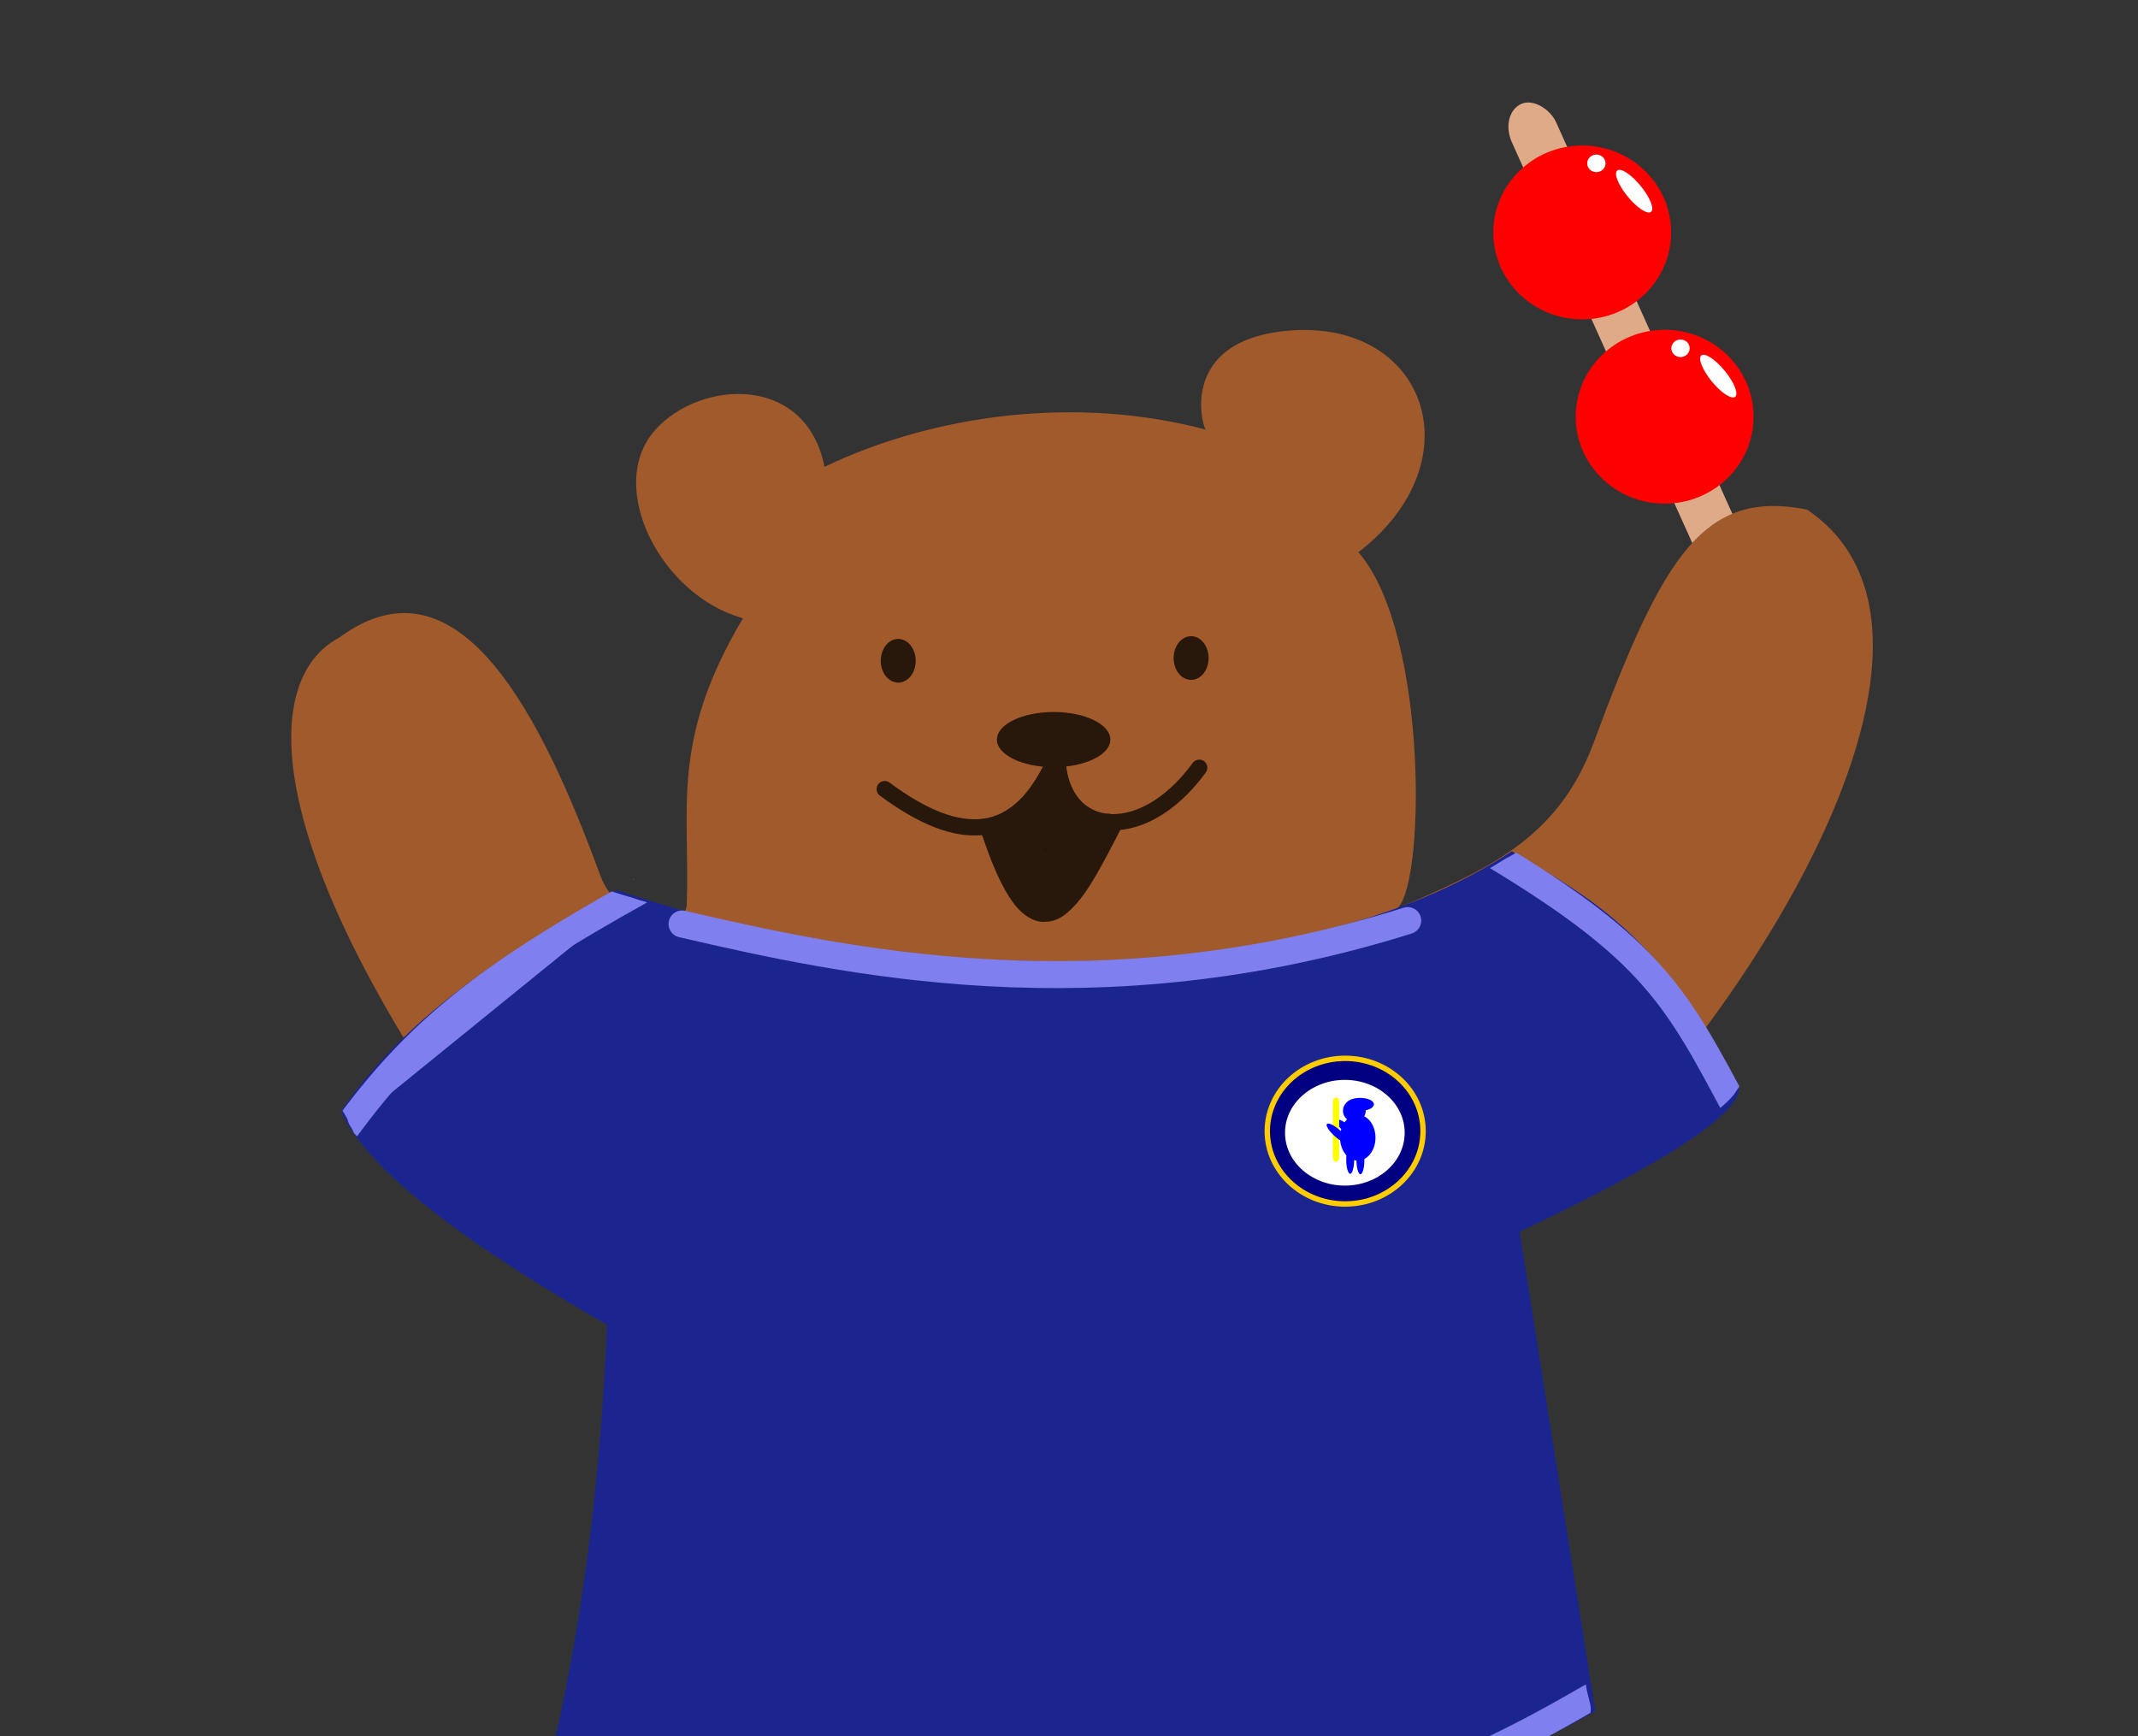 <?xml version="1.0" encoding="UTF-8" standalone="no"?>
<!-- Created with Inkscape (http://www.inkscape.org/) -->

<svg
   version="1.1"
   id="svg1"
   width="3959.036"
   height="3214.783"
   viewBox="0 0 3959.036 3214.783"
   sodipodi:docname="new.svg"
   inkscape:version="1.4 (86a8ad7, 2024-10-11)"
   xml:space="preserve"
   inkscape:export-filename="..\Documents\Documents\Documents\Documents\Documents\Documents\Documents\Documents\Documents\Documents\Documents\Documents\Documents\Documents\Documents\New Folder\activities.svg"
   inkscape:export-xdpi="96"
   inkscape:export-ydpi="96"
   xmlns:inkscape="http://www.inkscape.org/namespaces/inkscape"
   xmlns:sodipodi="http://sodipodi.sourceforge.net/DTD/sodipodi-0.dtd"
   xmlns:xlink="http://www.w3.org/1999/xlink"
   xmlns="http://www.w3.org/2000/svg"
   xmlns:svg="http://www.w3.org/2000/svg"><rect x="0" y="0" width="3959.036" height="3214.783" fill="#333333" stroke="none"/><defs
     id="defs1"><linearGradient
       id="swatch63"
       inkscape:swatch="solid"><stop
         style="stop-color:#000000;stop-opacity:1;"
         offset="0"
         id="stop63" /></linearGradient><linearGradient
       id="linearGradient31"
       inkscape:collect="always"><stop
         style="stop-color:#2626dd;stop-opacity:1;"
         offset="0"
         id="stop31" /><stop
         style="stop-color:#000080;stop-opacity:1;"
         offset="1"
         id="stop32" /></linearGradient><clipPath
       clipPathUnits="userSpaceOnUse"
       id="clipPath290-1"><path
         id="path291-1"
         style="fill:#ff0000;fill-opacity:1;fill-rule:nonzero;stroke:none"
         d="m 724.842,5756.291 v 388.109 h 2055.644 v -320.041 c -0.285,-0.362 -0.261,-0.337 -0.892,-1.141 -3.146,-3.994 -6.27,-8.007 -9.354,-12.051 0.384,0.914 0.794,1.817 1.17,2.734 0.768,1.872 1.413,3.789 2.041,5.711 3.107,9.511 -4.803,13.498 -9.305,7.281 -0.251,5.254 -3.95,7.625 -7.283,5.82 0.929,2.175 1.953,4.308 2.861,6.492 4.44,10.681 -6.351,15.166 -10.789,4.484 -2.107,-5.071 -4.395,-10.062 -6.641,-15.072 -0.739,2.144 -2.572,3.372 -4.709,3.256 0.01,0.066 0.025,0.13 0.033,0.195 0.025,0.233 0.051,0.467 0.076,0.699 0.767,7.041 -3.297,10.234 -6.848,9.018 0.012,0.137 0.024,0.273 0.035,0.41 0.086,0.97 0.218,1.933 0.363,2.897 0.075,0.178 0.15,0.355 0.225,0.533 2.573,6.1 0.031,9.78 -3.357,10.166 -2.252,0.944 -5.051,-0.015 -6.785,-3.131 -1.692,-0.451 -3.322,-1.808 -4.545,-4.273 0.731,2.985 0.45,5.368 -0.406,7.041 0.189,0.404 0.357,0.817 0.547,1.221 4.924,10.466 -5.652,15.441 -10.572,4.973 -1.162,-2.472 -2.311,-4.951 -3.434,-7.441 -0.863,0.271 -1.8,0.349 -2.754,0.07 0.117,0.648 0.226,1.298 0.346,1.945 0.382,2.174 0.933,4.306 1.637,6.396 1.504,4.467 0.475,7.578 -1.44,9.131 0.064,0.392 0.132,0.782 0.195,1.174 0.095,0.507 0.19,1.014 0.285,1.522 2.128,11.369 -9.379,13.512 -11.486,2.139 l -0.33,-1.785 c -0.176,-1.08 -0.361,-2.159 -0.539,-3.238 -1.124,-0.699 -2.236,-1.646 -3.228,-3.193 -1.322,7.115 -9.743,7.214 -11.492,-2.41 -0.052,-0.288 -0.091,-0.579 -0.142,-0.867 -0.228,0.227 -0.546,0.25 -0.803,0.422 0.765,5.194 -1.635,7.795 -4.481,7.992 -0.08,0.989 -0.156,1.978 -0.229,2.969 -0.842,11.536 -12.498,10.686 -11.654,-0.85 0.059,-0.812 0.124,-1.624 0.188,-2.436 -0.307,-1.052 -0.102,-2.193 0.305,-3.535 0.02,-0.206 0.035,-0.413 0.055,-0.619 0.043,-0.458 0.193,-1.97 0.223,-2.525 0.073,-1.331 0.041,-2.666 0.041,-3.998 -0.065,-1.631 -0.151,-3.266 -0.422,-4.879 -0.392,-2.178 -1.024,-4.293 -1.514,-6.449 -0.598,-2.658 -1.282,-5.295 -1.926,-7.941 -0.835,-3.342 -1.698,-6.679 -2.494,-10.031 -0.782,-3.376 -1.569,-6.757 -2.062,-10.19 -0.072,-0.56 -0.134,-1.121 -0.189,-1.682 -0.166,-0.774 -0.298,-1.556 -0.514,-2.318 -0.247,-0.924 -0.583,-1.818 -0.836,-2.74 -0.43,-1.569 -0.582,-2.98 -0.516,-4.215 -0.094,-0.461 -0.296,-0.895 -0.361,-1.363 -0.798,-5.728 0.3,-8.354 2.498,-8.416 1.012,-0.029 2.263,0.511 3.662,1.516 0.971,-0.882 2.05,-1.466 3.166,-1.492 -2.018,-5.296 0.337,-8.768 3.914,-8.584 0.029,0 0.059,0.01 0.088,0.012 -0.568,-2.634 -1,-5.292 -1.057,-7.998 -0.122,-5.781 2.676,-8.669 5.566,-8.67 2.303,0 4.598,1.919 5.586,5.588 0.487,-0.233 1.029,-0.305 1.582,-0.309 0.631,-2.218 2.148,-3.564 3.998,-3.639 0.788,-0.032 1.66,0.425 2.522,0.881 -1.494,-7.866 0.321,1.278 -0.834,-5.162 -0.216,-1.207 -0.385,-1.796 -0.674,-2.928 -0.09,-0.288 -0.17,-0.58 -0.272,-0.863 -0.325,-0.905 -0.858,-1.716 -1.281,-2.576 -1.643,-3.338 -1.674,-6.091 -0.824,-8 -0.324,-1.371 -0.441,-2.622 -0.389,-3.742 z m 1960.602,0 c 0.048,0.149 0.106,0.279 0.15,0.434 0.938,3.251 2.01,6.462 3.082,9.672 0.671,-2.362 2.351,-3.755 4.344,-3.812 2.614,-0.075 5.649,2.029 7.231,6.836 0.13,0.395 0.248,0.795 0.377,1.191 -0.485,-4.184 -0.943,-8.373 -1.024,-12.586 -0.012,-0.609 0.015,-1.182 0.062,-1.734 z m 37.266,0 c 2.553,2.257 5.484,4.353 6.957,1.027 0.125,-0.357 0.258,-0.701 0.399,-1.027 z m 34.678,0 c 0.421,0.614 0.846,1.226 1.274,1.836 0.142,0.142 0.268,0.261 0.414,0.408 1.249,1.261 2.451,2.568 3.676,3.852 4.214,4.31 8.389,8.668 11.988,13.516 2.147,2.892 2.358,3.365 4.231,6.367 0.524,0.876 1.03,1.763 1.518,2.658 v -28.637 z" /></clipPath><clipPath
       clipPathUnits="userSpaceOnUse"
       id="clipPath348-5"><path
         id="path349-2"
         style="fill:#ff0000;fill-opacity:1;fill-rule:nonzero;stroke:none"
         d="m 2453.441,4272.98 v 23.174 c 2.714,-1.924 5.421,-3.856 8.098,-5.832 1.586,-1.104 2.222,-1.58 3.869,-2.59 1.507,-0.924 3.106,-1.687 4.691,-2.473 -0.642,-1.52 -2.135,-2.861 -4.971,-3.805 -0.015,-0.01 -0.058,-0.01 -0.045,-0.016 0.69,-0.491 1.439,-0.893 2.154,-1.346 0.857,-0.542 2.749,-1.76 3.562,-2.348 0.481,-0.348 0.933,-0.733 1.4,-1.1 1.368,-1.135 2.643,-2.37 3.855,-3.666 z m 43.461,0 c -1.34,2.202 -2.86,4.288 -4.479,6.299 -0.346,0.428 -0.697,0.852 -1.049,1.275 0.777,0.386 1.789,0.635 3.002,0.76 1.048,-0.795 2.099,-1.586 3.141,-2.389 0.82,-0.669 0.918,-0.81 0.639,-0.232 0.01,-0.01 0.013,-0.017 0.02,-0.025 0.1,-0.207 0.301,-0.632 0.314,-0.619 0,0 10e-4,0.023 -0.02,0.068 -0.034,0.091 -0.052,0.164 -0.084,0.252 1.831,-2.361 4.042,-3.535 6.168,-3.564 3.006,-0.041 5.76,2.088 6.875,5.783 1.669,-0.37 2.753,-0.173 2.978,0.893 1.647,-1.093 3.141,-1.895 4.172,-1.824 1.238,0.085 1.82,1.411 1.234,4.941 -0.446,2.689 -1.955,5.042 -3.832,6.971 -0.486,0.499 -1.009,0.962 -1.514,1.443 -3.753,3.14 -8.069,5.485 -12.379,7.756 -3.972,1.978 -7.795,4.222 -11.594,6.51 -7.702,4.807 -15.409,9.601 -23.23,14.211 -2.825,1.647 -3.415,1.98 -4.105,2.379 -0.661,0.445 -1.325,0.884 -1.99,1.322 -1.72,1.133 -3.328,1.797 -4.865,2.258 -0.998,0.355 -1.958,0.604 -2.863,0.738 v 456.211 h 419.492 c 0.612,-2.556 2.418,-5.358 5.795,-7.949 1.117,-0.857 2.227,-1.724 3.346,-2.58 2.953,-2.213 5.891,-4.448 8.811,-6.705 3.937,-3.119 7.728,-6.419 11.383,-9.865 4.513,-4.276 8.982,-8.613 12.934,-13.426 0.531,-0.672 1.078,-1.329 1.592,-2.014 2.498,-3.329 4.593,-6.944 7.016,-10.326 0.643,-0.953 1.317,-1.885 1.93,-2.857 0.613,-0.974 1.096,-2.025 1.668,-3.023 3.049,-5.323 6.907,-7.679 10.156,-7.769 3.773,-0.105 6.717,2.849 6.633,7.748 0.239,-0.158 0.473,-0.322 0.713,-0.478 v -452.17 z m 448.006,478.486 c -0.044,0.056 -0.09,0.108 -0.135,0.164 0.044,0.01 0.09,0.01 0.135,0.01 z m 0,17.393 c -3.434,4.041 -6.982,7.984 -10.535,11.92 l -1.443,1.611 c -0.678,0.756 -1.362,1.423 -2.045,2.006 h 14.023 z m -27.25,6.805 c -0.761,0.304 -1.525,0.614 -2.238,0.771 -0.242,0.368 -0.457,0.748 -0.736,1.102 -0.984,1.246 -2.004,2.067 -3.174,3.106 -1.463,1.183 -2.888,2.411 -4.338,3.609 -0.063,0.052 -0.125,0.094 -0.188,0.144 h 10.326 c -1.242,-2.192 -1.343,-5.291 0.348,-8.732 z" /></clipPath><clipPath
       clipPathUnits="userSpaceOnUse"
       id="clipPath407-7"><path
         id="path408-6"
         style="fill:#ff0000;fill-opacity:1;fill-rule:nonzero;stroke:none"
         d="m 333.396,4338.879 v 411.494 c 1.114,0.736 2.236,1.716 3.355,2.705 1.238,-2.404 2.51,-4.036 3.893,-4.184 1.715,-0.183 3.598,1.915 5.793,7.643 0.254,0.662 0.535,1.315 0.762,1.986 0.143,0.423 0.903,3.051 1.156,3.846 0.582,1.823 1.231,3.627 1.832,5.443 0.294,1.107 0.662,2.187 1.057,3.256 0.44,0.599 0.878,1.199 1.318,1.797 -0.229,-1.3 -0.667,-2.841 -1.359,-4.67 -0.096,-0.254 -0.454,-0.888 -0.387,-0.904 0.01,0 0.028,0.01 0.057,0.033 0.293,0.263 0.364,0.7 0.535,1.055 0.282,0.585 0.56,1.173 0.826,1.766 0.748,1.666 1.38,3.377 2.129,5.043 0.067,0.134 0.132,0.269 0.199,0.402 0.043,0.059 0.086,0.117 0.129,0.176 3.345,4.639 5.22,9.027 6.008,13.004 0.163,0.417 0.289,0.849 0.447,1.268 0.021,0.035 0.04,0.071 0.06,0.105 1.571,2.944 3.301,5.796 4.957,8.691 0.817,1.698 1.883,3.257 2.695,4.957 1.152,2.628 0.684,1.653 1.324,2.961 0.839,1.197 1.174,2.781 2.139,3.898 0.085,0.099 -0.102,-0.239 -0.152,-0.359 2.027,2.356 4.333,4.457 6.607,6.572 0.88,0.704 1.817,1.337 2.676,2.066 0.374,0.333 0.737,0.678 1.107,1.016 h 531.225 v -438.133 c -1.844,-0.458 -3.684,-0.933 -5.518,-1.434 -5.034,-1.427 -10.082,-2.837 -15.008,-4.611 -4.734,-1.734 -9.601,-3.047 -14.443,-4.445 -5.407,-1.6 -10.801,-3.253 -16.166,-4.986 -3.305,-1.125 -6.674,-2.048 -9.963,-3.223 -3.643,-1.121 -7.301,-2.19 -10.979,-3.189 -15.01,-4.08 -20.725,-13.35 -19.213,-21.045 z m 552.299,0 c 0.827,0.248 1.652,0.504 2.48,0.748 5.515,1.556 11.019,3.134 16.406,5.092 3.028,1.077 6.112,1.981 9.203,2.863 v -8.703 z" /></clipPath><mask
       maskUnits="userSpaceOnUse"
       id="mask16-1"><path
         style="fill:url(#radialGradient16-2);stroke:#000000;stroke-width:15;stroke-linecap:round;stroke-linejoin:round;stroke-dasharray:none;stroke-opacity:1"
         d="m 852.055,4357.345 c -183.636,104.436 -382.899,221.382 -510.514,409.849 41.716,92.46 182.8,216.859 492.538,395.469 -14.249,337.011 -56.488,618.043 -118.641,859.245 1070.755,249.421 1484.184,109.305 1948.582,-143.807 l -140.212,-888.007 c 265.492,-126.023 399.613,-213.121 406.254,-262.447 -146.698,-296.588 -283.193,-358.503 -420.635,-442.206 -399.276,264.055 -1126.527,253.555 -1657.373,71.903 z"
         id="path16-4"
         sodipodi:nodetypes="ccccccccc"
         mask="none" /></mask><radialGradient
       inkscape:collect="always"
       xlink:href="#linearGradient31"
       id="radialGradient16-2"
       gradientUnits="userSpaceOnUse"
       gradientTransform="matrix(1,0,0,0.723,0,1446.104)"
       cx="1635.802"
       cy="5219.005"
       fx="1635.802"
       fy="5219.005"
       r="1301.761" /></defs><sodipodi:namedview
     id="namedview1"
     pagecolor="#ffffff"
     bordercolor="#000000"
     borderopacity="0.25"
     inkscape:showpageshadow="2"
     inkscape:pageopacity="0.0"
     inkscape:pagecheckerboard="0"
     inkscape:deskcolor="#d1d1d1"
     showgrid="false"
     inkscape:zoom="0.1390755"
     inkscape:cx="1261.9045"
     inkscape:cy="2042.0563"
     inkscape:window-width="1352"
     inkscape:window-height="985"
     inkscape:window-x="436"
     inkscape:window-y="43"
     inkscape:window-maximized="0"
     inkscape:current-layer="g10"
     inkscape:export-bgcolor="#ffffff00"
     inkscape:lockguides="false"><inkscape:page
       x="0"
       y="0"
       width="3959.036"
       height="3214.783"
       id="page2"
       margin="0"
       bleed="0" /></sodipodi:namedview><g
     inkscape:groupmode="layer"
     inkscape:label="Image"
     id="g1"
     transform="translate(-167.863,-3488.907)"><g
       id="g37"
       style="display:inline"
       transform="translate(101.687,-162.699)"
       inkscape:export-filename="g37.svg"
       inkscape:export-xdpi="96"
       inkscape:export-ydpi="96"><g
         id="g10"
         inkscape:export-filename="Downloads\g10.png"
         inkscape:export-xdpi="96"
         inkscape:export-ydpi="96"
         transform="translate(375.845,942.176)"><g
           id="g2"
           transform="translate(175.41,-986.361)"
           style="display:none"><ellipse
             style="display:inline;fill:#000000;fill-opacity:1;stroke:#1a1a1a;stroke-width:10;stroke-dasharray:none"
             id="path3-1"
             cx="1401.71"
             cy="3997.952"
             rx="32.378"
             ry="40.468" /><ellipse
             style="display:inline;fill:#000000;fill-opacity:1;stroke:#1a1a1a;stroke-width:10;stroke-dasharray:none"
             id="path3-4-8"
             cx="1944.071"
             cy="3992.897"
             rx="32.378"
             ry="40.468" /></g><g
           id="g37-2"
           style="display:inline"
           transform="translate(-486.318,-923.871)"
           inkscape:export-filename="g37.svg"
           inkscape:export-xdpi="96"
           inkscape:export-ydpi="96"><g
             id="g10-6"
             inkscape:export-filename="Downloads\g10.png"
             inkscape:export-xdpi="96"
             inkscape:export-ydpi="96"
             transform="translate(466.739,924.142)"><rect
               style="fill:#deaa87;fill-opacity:1;stroke:none;stroke-width:15;stroke-linecap:round;stroke-linejoin:round;stroke-dasharray:none;stroke-opacity:1"
               id="rect16"
               width="89.923"
               height="1180.782"
               x="1068.062"
               y="3683.119"
               ry="57.454"
               transform="rotate(-24.236)" /><path
               style="fill:#a05a2c;fill-opacity:1;stroke:none;stroke-width:15;stroke-linecap:round;stroke-linejoin:round;stroke-dasharray:none;stroke-opacity:1"
               d="m 1236.738,3573.598 c -34.701,-173.659 -231.885,-160.442 -313.783,-68.013 -92.903,104.849 11.163,306.912 162.785,348.437 -136.679,229.637 -97.057,354.239 -104.26,532.085 -3.326,45.651 -126.469,35.535 -159.722,-55.076 -107.709,-293.49 -261.615,-605.551 -483.813,-441.058 -164.949,86.416 -153.236,478.435 503.324,1269.095 -71.008,2105.774 289.233,2025.103 391.873,2020.485 151.255,-6.804 340.175,-116.613 226.496,-711.844 142.363,22.333 286.736,28.59 438.611,-25.166 -21.229,695.83 141.023,759.247 215.71,754.986 619.418,-35.343 323.983,-1755.315 381.088,-2193.053 364.992,-272.551 934.263,-1099.714 560.846,-1351.784 -189.826,-37.13 -265.103,81.098 -394.983,431.844 -67.227,181.55 -201.07,235.997 -367.193,308.761 55.473,-25.216 63.549,-509.492 -68.308,-661.511 221.965,-171.254 122.772,-439.37 -140.086,-409.279 -208.587,23.878 -140.86,204.696 -140.337,182.783 -240.659,-64.689 -505.658,-28.795 -708.248,68.308 z"
               id="path10"
               sodipodi:nodetypes="csccsccsccsccsccscc" /><path
               style="fill:none;stroke:#28170b;stroke-width:30;stroke-linecap:round;stroke-linejoin:round;stroke-dasharray:none;stroke-opacity:1"
               d="m 1348.188,4170.396 c 137.121,101.952 249.923,105.239 319.97,-64.713 -1.174,149.675 152.495,175.863 262.447,25.166"
               id="path11"
               sodipodi:nodetypes="ccc" /><path
               style="fill:#28170b;stroke:#000000;stroke-width:15;stroke-linecap:butt;stroke-linejoin:miter;stroke-dasharray:none;stroke-opacity:1"
               d="m 1542.328,4231.514 c 87.48,278.236 148.532,152.351 227.394,-1.798"
               id="path12"
               sodipodi:nodetypes="cc" /><path
               style="fill:#28170b;fill-opacity:1;stroke:#000000;stroke-width:19.066;stroke-linecap:round;stroke-linejoin:round;stroke-dasharray:none"
               d="m 1645.419,4380.157 c 0,-0.699 -2.54,-1.271 -5.645,-1.271 -3.105,0 -5.998,-0.572 -6.43,-1.271 -0.432,-0.699 -2.112,-1.271 -3.733,-1.271 -1.621,0 -3.581,-0.764 -4.356,-1.698 -0.775,-0.934 -3.991,-3.026 -7.147,-4.649 -3.156,-1.623 -5.738,-3.581 -5.738,-4.352 0,-0.771 -1.169,-2.131 -2.597,-3.023 -6.686,-4.175 -24.113,-37.093 -37.16,-70.189 -9.431,-23.924 -18.047,-48.168 -17.308,-48.702 0.276,-0.199 4.645,-1.952 9.71,-3.894 19.882,-7.627 41.81,-23.601 58.386,-42.531 10.425,-11.906 26.587,-35.488 33.551,-48.956 2.394,-4.631 4.718,-8.421 5.163,-8.424 0.445,0 1.213,2.712 1.708,6.033 1.484,9.973 8.707,29.836 14.585,40.11 10.807,18.888 24.474,32.376 42.004,41.452 9.975,5.164 24.859,10.274 29.929,10.274 1.633,0 3.31,0.552 3.727,1.228 1.14,1.845 -4.193,11.483 -6.354,11.483 -1.225,0 -1.881,1.276 -1.881,3.658 0,2.012 -0.858,4.37 -1.907,5.24 -1.049,0.87 -1.907,2.65 -1.907,3.954 0,4.84 -31.916,61.735 -45.555,81.209 -8.249,11.778 -21.501,27.424 -26.377,31.143 -2.84,2.166 -5.783,3.176 -9.258,3.176 -2.802,0 -5.448,0.572 -5.88,1.271 -0.432,0.699 -2.754,1.271 -5.159,1.271 -2.406,0 -4.374,-0.572 -4.374,-1.271 z"
               id="path22" /><path
               style="fill:#28170b;fill-opacity:1;stroke:#000000;stroke-width:19.066;stroke-linecap:round;stroke-linejoin:round;stroke-dasharray:none"
               d="m 1648.753,4370.357 c -0.407,-0.407 -3.628,-1.197 -7.159,-1.755 -19.646,-3.106 -31.761,-17.168 -50.217,-58.285 -7.21,-16.064 -24.017,-59.723 -23.269,-60.449 0.225,-0.219 3.822,-1.904 7.992,-3.744 11.315,-4.994 30.461,-18.254 42.37,-29.346 11.004,-10.248 21.869,-23.475 33.26,-40.487 l 6.712,-10.025 4.42,10.661 c 5.27,12.711 15.159,28.216 24.473,38.375 8.61,9.391 26.147,20.966 39.826,26.286 l 10.642,4.14 -1.75,4.614 c -0.963,2.538 -2.1,5.758 -2.528,7.156 -0.428,1.398 -4.885,10.55 -9.905,20.337 -24.719,48.197 -54.895,90.883 -64.249,90.883 -1.99,0 -5.026,0.535 -6.748,1.19 -1.721,0.654 -3.463,0.857 -3.87,0.45 z"
               id="path23" /><path
               style="fill:#28170b;fill-opacity:1;stroke:#000000;stroke-width:19.066;stroke-linecap:round;stroke-linejoin:round;stroke-dasharray:none"
               d="m 1641.273,4358.075 c -12.806,-3.563 -21.663,-13.569 -33.901,-38.295 -6.474,-13.082 -19.474,-44.01 -24.921,-59.29 l -1.651,-4.633 10.64,-6.502 c 23.422,-14.312 42.596,-31.592 57.776,-52.066 6.032,-8.136 7.114,-9.066 8.246,-7.092 0.717,1.25 5.103,8.038 9.747,15.084 12.545,19.035 26.25,31.045 47.802,41.89 5.069,2.55 9.215,5.145 9.215,5.766 0,1.464 -14.612,29.919 -22.363,43.55 -10.761,18.923 -29.634,46.618 -37.086,54.421 -8.303,8.694 -12.935,10.106 -23.503,7.166 z"
               id="path24" /><path
               style="fill:#28170b;fill-opacity:1;stroke:#000000;stroke-width:19.066;stroke-linecap:round;stroke-linejoin:round;stroke-dasharray:none"
               d="m 1643.512,4347.965 c -7.161,-2.802 -9.431,-4.707 -15.054,-12.631 -7.102,-10.008 -15.237,-26.252 -25.49,-50.899 -10.978,-26.389 -10.585,-24.045 -4.59,-27.415 14.693,-8.258 37.999,-28.238 50.971,-43.699 l 6.137,-7.314 5.326,7.949 c 8.247,12.309 25.584,28.559 38.318,35.913 6.052,3.495 11.029,6.795 11.059,7.332 0.089,1.587 -12.016,25.186 -19.157,37.345 -16.726,28.482 -37.108,55.258 -41.872,55.007 -1.009,-0.053 -3.551,-0.768 -5.648,-1.589 z"
               id="path25" /><path
               style="fill:#28170b;fill-opacity:1;stroke:#000000;stroke-width:19.066;stroke-linecap:round;stroke-linejoin:round;stroke-dasharray:none"
               d="m 1641.639,4334.715 c -5.879,-5.379 -15.196,-22.028 -25.157,-44.952 -4.977,-11.455 -9.396,-21.741 -9.82,-22.858 -0.564,-1.486 2.212,-4.198 10.341,-10.104 6.111,-4.44 16.953,-13.699 24.093,-20.576 l 12.982,-12.504 13.148,13.083 c 7.231,7.195 17.02,15.584 21.752,18.642 l 8.604,5.559 -7.191,13.499 c -14.655,27.51 -39.609,63.707 -43.918,63.707 -0.557,0 -2.732,-1.573 -4.833,-3.495 z"
               id="path26" /><path
               style="fill:#28170b;fill-opacity:1;stroke:#000000;stroke-width:19.066;stroke-linecap:round;stroke-linejoin:round;stroke-dasharray:none"
               d="m 1642.516,4318.827 c -5.943,-10.21 -23.79,-47.684 -23.79,-49.954 0,-0.143 5.291,-4.576 11.758,-9.851 6.467,-5.275 14.281,-12.181 17.365,-15.348 l 5.607,-5.758 10.039,9.444 c 5.522,5.194 12.281,11.03 15.021,12.968 2.74,1.938 4.994,4 5.009,4.582 0.082,3.178 -33.425,56.576 -36.816,58.672 -0.576,0.356 -2.462,-1.784 -4.192,-4.755 z"
               id="path27" /><path
               style="fill:#28170b;fill-opacity:1;stroke:#000000;stroke-width:19.066;stroke-linecap:round;stroke-linejoin:round;stroke-dasharray:none"
               d="m 1638.352,4287.892 c -4.503,-9.499 -8.187,-17.693 -8.187,-18.209 0,-0.516 1.378,-2.234 3.063,-3.816 2.599,-2.442 3.128,-2.566 3.495,-0.82 0.321,1.526 2.561,0.127 8.676,-5.42 l 8.243,-7.477 8.502,7.706 c 7.481,6.78 8.337,8.017 7.135,10.3 -2.793,5.303 -21.592,35.007 -22.155,35.007 -0.322,0 -4.269,-7.772 -8.772,-17.27 z"
               id="path28" /><path
               style="fill:#28170b;fill-opacity:1;stroke:#000000;stroke-width:19.066;stroke-linecap:round;stroke-linejoin:round;stroke-dasharray:none"
               d="m 1646.13,4280.361 c -1.09,-2.609 -1.982,-5.15 -1.982,-5.647 0,-0.497 2.21,-2.679 4.91,-4.849 3.668,-2.948 5.276,-3.58 6.355,-2.501 2.151,2.151 1.796,3.461 -2.961,10.927 l -4.341,6.813 z"
               id="path29" /><g
               id="g8"
               style="display:inline"
               transform="translate(-7.19,-43.142)"><ellipse
                 style="fill:#28170b;fill-opacity:1;stroke:none;stroke-width:10;stroke-dasharray:none"
                 id="path3"
                 cx="1380.398"
                 cy="3975.952"
                 rx="32.378"
                 ry="40.468" /></g><g
               id="g8-1"
               style="display:inline;stroke:none;fill:#28170b"
               transform="translate(535.171,-48.197)"><ellipse
                 style="fill:#28170b;fill-opacity:1;stroke:none;stroke-width:10;stroke-dasharray:none"
                 id="path3-4"
                 cx="1380.398"
                 cy="3975.952"
                 rx="32.378"
                 ry="40.468" /></g><ellipse
               style="fill:#28170b;fill-opacity:1;stroke:none;stroke-width:13.506;stroke-linecap:round;stroke-linejoin:round;stroke-dasharray:none"
               id="path8"
               cx="1660.968"
               cy="4078.72"
               rx="105.007"
               ry="51.079" /><path
               style="fill:#1b258f;fill-opacity:1;stroke:none;stroke-width:15;stroke-linecap:round;stroke-linejoin:round;stroke-dasharray:none;stroke-opacity:1"
               d="m 852.055,4357.345 c -183.636,104.436 -382.899,221.382 -510.514,409.849 41.716,92.46 182.8,216.859 492.538,395.469 -14.249,337.011 -56.488,618.043 -118.641,859.245 1070.755,249.421 1484.184,109.305 1948.582,-143.807 l -140.212,-888.007 c 265.492,-126.023 399.613,-213.121 406.254,-262.447 -146.698,-296.588 -283.193,-358.503 -420.635,-442.206 -399.276,264.055 -1126.527,253.555 -1657.373,71.903 z"
               id="path30-5"
               sodipodi:nodetypes="ccccccccc"
               mask="none" /><g
               id="g490"
               style="fill:#000000;fill-opacity:1;stroke:none"
               mask="url(#mask16-1)"><rect
                 style="fill:#000000;fill-opacity:1;stroke:none;stroke-width:10;stroke-linecap:butt;stroke-linejoin:round;stroke-dasharray:none;stroke-opacity:1"
                 id="rect490"
                 width="140.703"
                 height="1575.874"
                 x="604.579"
                 y="4422.802"
                 ry="4.983" /></g><path
               style="fill:none;stroke:#7f7ff0;stroke-width:50;stroke-linecap:round;stroke-linejoin:round;stroke-dasharray:none;stroke-opacity:1"
               d="m 972.906,4420.202 c 299.316,69.268 770.753,173.801 1343.754,-6.265"
               id="path32"
               sodipodi:nodetypes="cc" /><path
               style="fill:none;stroke:#7f7ff0;stroke-width:50;stroke-linecap:butt;stroke-linejoin:miter;stroke-dasharray:none;stroke-opacity:1"
               d="m 730.328,5987.898 c 795.592,178.984 1305.219,211.202 1896.267,-128.298 12.376,-7.109 24.88,-14.226 37.482,-21.411 0.387,-0.221 0.774,-0.441 1.161,-0.662 33.528,-19.118 67.744,-38.731 102.102,-59.971"
               id="path35"
               sodipodi:nodetypes="csssc"
               clip-path="url(#clipPath290-1)"
               transform="translate(-2,10)" /><path
               style="fill:none;stroke:#7f7ff0;stroke-width:50;stroke-linecap:butt;stroke-linejoin:miter;stroke-dasharray:none;stroke-opacity:1"
               d="m 2466.286,4294.43 c 303.264,181.609 345.616,271.083 456.587,478.158"
               id="path311"
               inkscape:transform-center-x="3.5951694"
               inkscape:transform-center-y="3.5951694"
               sodipodi:nodetypes="cc"
               clip-path="url(#clipPath348-5)"
               transform="translate(4,-6)" /><path
               style="fill:#7f7ff0;fill-opacity:1;stroke:#7f7ff0;stroke-width:50;stroke-linecap:butt;stroke-linejoin:miter;stroke-dasharray:none;stroke-opacity:1"
               d="m 901.627,4360.722 c -289.33,161.039 -413.917,260.529 -548.03,444.496"
               id="path350"
               sodipodi:nodetypes="cc"
               clip-path="url(#clipPath407-7)"
               transform="translate(-6,-2)" /><ellipse
               style="fill:#000080;fill-opacity:1;stroke:#ffcc00;stroke-width:10;stroke-linecap:butt;stroke-linejoin:round;stroke-dasharray:none;stroke-opacity:1"
               id="path440"
               cx="2200.83"
               cy="4803.836"
               rx="144.221"
               ry="134.84" /><ellipse
               style="fill:#ffffff;fill-opacity:1;stroke:none;stroke-width:11.25;stroke-linecap:butt;stroke-linejoin:round;stroke-dasharray:none;stroke-opacity:1"
               id="path441"
               cx="2200.244"
               cy="4806.768"
               rx="110.804"
               ry="97.906" /><ellipse
               style="fill:#0000ff;fill-opacity:1;stroke:none;stroke-width:10.525;stroke-linecap:butt;stroke-linejoin:round;stroke-dasharray:none;stroke-opacity:1"
               id="path442"
               cx="2217.832"
               cy="4766.022"
               rx="21.105"
               ry="20.812" /><ellipse
               style="fill:#0000ff;fill-opacity:1;stroke:none;stroke-width:8.792;stroke-linecap:butt;stroke-linejoin:round;stroke-dasharray:none;stroke-opacity:1"
               id="path442-8"
               cx="2228.575"
               cy="4754.225"
               rx="25.502"
               ry="12.018" /><ellipse
               style="fill:#0000ff;fill-opacity:1;stroke:none;stroke-width:18.759;stroke-linecap:butt;stroke-linejoin:round;stroke-dasharray:none;stroke-opacity:1"
               id="path442-7"
               cx="2224.142"
               cy="4815.886"
               rx="32.831"
               ry="42.504" /><ellipse
               style="fill:#0000ff;fill-opacity:1;stroke:none;stroke-width:6.982;stroke-linecap:butt;stroke-linejoin:round;stroke-dasharray:none;stroke-opacity:1"
               id="path442-7-8"
               cx="2210.122"
               cy="4856.353"
               rx="7.328"
               ry="26.382" /><ellipse
               style="fill:#0000ff;fill-opacity:1;stroke:none;stroke-width:6.982;stroke-linecap:butt;stroke-linejoin:round;stroke-dasharray:none;stroke-opacity:1"
               id="path442-7-8-8"
               cx="2229.089"
               cy="4857.174"
               rx="7.328"
               ry="26.382" /><ellipse
               style="fill:#0000ff;fill-opacity:1;stroke:none;stroke-width:6.982;stroke-linecap:butt;stroke-linejoin:round;stroke-dasharray:none;stroke-opacity:1"
               id="path442-7-8-8-8-0"
               cx="-2133.931"
               cy="4832.256"
               rx="7.328"
               ry="26.382"
               transform="rotate(-48.492)"
               inkscape:transform-center-x="2.3450506"
               inkscape:transform-center-y="2.3450505" /><rect
               style="fill:#0000ff;fill-opacity:1;stroke:#ffff00;stroke-width:10;stroke-linecap:butt;stroke-linejoin:round;stroke-dasharray:none;stroke-opacity:1"
               id="rect442"
               width="1.759"
               height="109.045"
               x="2182.949"
               y="4746.383"
               ry="4.983" /><ellipse
               style="fill:#0000ff;fill-opacity:1;stroke:none;stroke-width:6.982;stroke-linecap:butt;stroke-linejoin:round;stroke-dasharray:none;stroke-opacity:1"
               id="path442-7-8-8-8"
               cx="-2151.342"
               cy="4824.059"
               rx="7.328"
               ry="26.382"
               transform="rotate(-48.492)"
               inkscape:transform-center-x="2.3450506"
               inkscape:transform-center-y="2.3450505" /><ellipse
               style="fill:#ff0000;fill-opacity:1;stroke:none;stroke-width:10.78;stroke-linecap:round;stroke-linejoin:round;stroke-dasharray:none;stroke-opacity:1"
               id="path17"
               cx="2639.761"
               cy="3139.602"
               rx="164.606"
               ry="160.978" /><ellipse
               style="fill:#ff0000;fill-opacity:1;stroke:none;stroke-width:10.78;stroke-linecap:round;stroke-linejoin:round;stroke-dasharray:none;stroke-opacity:1"
               id="path17-1"
               cx="2792.396"
               cy="3480.858"
               rx="164.606"
               ry="160.978" /><ellipse
               style="fill:#ffffff;fill-opacity:1;stroke:none;stroke-width:15;stroke-linecap:round;stroke-linejoin:round;stroke-dasharray:none;stroke-opacity:1"
               id="path18"
               cx="2665.993"
               cy="3011.639"
               rx="16.971"
               ry="16.263" /><ellipse
               style="fill:#ffffff;fill-opacity:1;stroke:none;stroke-width:15;stroke-linecap:round;stroke-linejoin:round;stroke-dasharray:none;stroke-opacity:1"
               id="path19"
               cx="4103.369"
               cy="-175.575"
               rx="49.5"
               ry="15.5"
               transform="rotate(50.68)" /><ellipse
               style="fill:#ffffff;fill-opacity:1;stroke:none;stroke-width:15;stroke-linecap:round;stroke-linejoin:round;stroke-dasharray:none;stroke-opacity:1"
               id="path18-1"
               cx="2821.774"
               cy="3354.116"
               rx="16.971"
               ry="16.263" /><ellipse
               style="fill:#ffffff;fill-opacity:1;stroke:none;stroke-width:15;stroke-linecap:round;stroke-linejoin:round;stroke-dasharray:none;stroke-opacity:1"
               id="path19-4"
               cx="4467.027"
               cy="-79.081"
               rx="49.5"
               ry="15.5"
               transform="rotate(50.68)" /><g
               id="g2-8"
               transform="translate(175.41,-986.361)"
               style="display:none"><ellipse
                 style="display:inline;fill:#000000;fill-opacity:1;stroke:#1a1a1a;stroke-width:10;stroke-dasharray:none"
                 id="path3-1-5"
                 cx="1401.71"
                 cy="3997.952"
                 rx="32.378"
                 ry="40.468" /><ellipse
                 style="display:inline;fill:#000000;fill-opacity:1;stroke:#1a1a1a;stroke-width:10;stroke-dasharray:none"
                 id="path3-4-8-7"
                 cx="1944.071"
                 cy="3992.897"
                 rx="32.378"
                 ry="40.468" /></g><path
               style="fill:none;stroke:#28170b;stroke-width:26.964;stroke-linecap:round;stroke-linejoin:round;stroke-dasharray:none"
               d="m 1922.517,1692.13 c -20.415,-6.81 -38.126,-26.784 -56.721,-63.968 -11.586,-23.168 -20.823,-46.162 -33.479,-83.346 l -5.212,-11.719 9.791,12.181 13.287,9.004 -5.106,-6.304 c -25.536,-31.526 3.978,-9.522 4.109,-9.388 0.449,0.46 10.968,-19.982 16.396,-23.05 13.443,-7.598 28.831,-19.867 38.739,-30.887 8.603,-9.568 21.489,-27.539 29.536,-41.192 12.046,-20.439 12.728,-21.218 18.737,-21.388 5.399,-0.153 8.116,3.4 10.439,13.648 8.333,36.762 27.6,63.379 55.061,76.067 8.512,3.933 8.382,39.913 22.808,37.491 9.444,-1.585 4.159,-29.062 6.098,-28.073 1.939,0.989 3.594,1.798 3.676,1.798 0.083,0 0.646,-1.197 1.252,-2.66 l 3.349,3.406 -0.094,7.615 c -0.047,3.816 -5.53,20.465 10.242,-6.853 0.161,-0.279 -4.501,9.317 -10.003,19.987 -40.007,77.591 -58.902,107.73 -80.959,129.137 -14.665,14.232 -24.581,19.287 -38.914,19.834 -6.099,0.233 -9.305,-0.097 -13.033,-1.34 z m 7.846,-13.28 c -0.299,-0.299 -1.074,-0.331 -1.723,-0.071 -0.717,0.287 -0.504,0.5 0.543,0.543 0.947,0.039 1.478,-0.173 1.18,-0.472 z"
               id="path7"
               transform="translate(-290.09,2709.159)"
               sodipodi:nodetypes="csscccssssssssassscssssscsssss" /><path
               style="fill:none;stroke:#28170b;stroke-width:26.964;stroke-linecap:round;stroke-linejoin:round;stroke-dasharray:none"
               d="m 1943.663,1675.124 c -2.465,-10.736 -18.426,-13.663 -25.922,-4.755 l -2.444,2.905 -7.232,-7.038 c -18.21,-17.721 -36.136,-51.981 -55.896,-106.832 -7.479,-20.76 -7.322,-20.221 -5.886,-20.233 0.651,-0.01 6.474,-2.362 12.939,-5.236 16.157,-7.182 29.853,-16.238 45.588,-30.141 10.749,-9.497 28.28,-32.15 39.912,-51.571 4.752,-7.935 6.556,-9.865 6.556,-7.017 0,0.713 1.255,5.043 2.789,9.621 10.465,31.235 29.305,54.544 54.682,67.651 7.799,4.028 25.22,10.412 28.414,10.412 0.891,0 2.955,0.483 4.588,1.073 l 2.968,1.073 -7.749,14.88 c -31.523,60.534 -49.64,89.726 -67.651,109.003 -9.029,9.664 -20.715,18.676 -24.215,18.676 -0.48,0 -1.127,-1.112 -1.44,-2.472 z"
               id="path9"
               transform="translate(-290.09,2709.159)" /><path
               style="fill:none;stroke:#28170b;stroke-width:26.964;stroke-linecap:round;stroke-linejoin:round;stroke-dasharray:none"
               d="m 1948.123,1657.808 c -0.312,-0.505 -2.662,-1.988 -5.223,-3.295 -5.974,-3.051 -15.981,-3.796 -22.631,-1.686 l -4.494,1.426 -3.006,-3.383 c -12.694,-14.288 -28.238,-44.871 -43.711,-85.996 l -6.396,-17.001 9.929,-5.049 c 25.411,-12.923 46.516,-31.009 65.172,-55.852 4.607,-6.135 8.637,-11.26 8.955,-11.389 0.318,-0.13 1.713,2.095 3.099,4.943 7.314,15.031 22.822,33.831 36.235,43.926 7.906,5.95 20.467,12.729 29.939,16.157 3.708,1.342 7.085,2.744 7.506,3.115 0.793,0.699 -10.18,21.889 -23.479,45.342 -16.91,29.82 -29.561,48.373 -41.693,61.145 -7.004,7.373 -9.289,9.075 -10.203,7.598 z"
               id="path13"
               transform="translate(-290.09,2709.159)" /><path
               style="fill:none;stroke:#28170b;stroke-width:26.964;stroke-linecap:round;stroke-linejoin:round;stroke-dasharray:none"
               d="m 1943.639,1640.036 c -2.109,-0.805 -7.769,-1.54 -13.692,-1.777 l -10.097,-0.404 -5.003,-7.768 c -7.045,-10.937 -19.694,-37.072 -27.74,-57.313 -3.758,-9.454 -6.833,-17.398 -6.833,-17.653 0,-0.256 4.146,-2.893 9.213,-5.862 17.455,-10.227 36.911,-26.569 48.76,-40.958 3.46,-4.202 6.515,-7.669 6.789,-7.704 0.273,-0.035 2.147,2.261 4.164,5.104 12.669,17.854 29.496,32.417 48.141,41.664 l 7.568,3.753 -5.356,9.985 c -19.199,35.792 -37.316,64.28 -48.432,76.153 l -3.887,4.152 z"
               id="path14"
               transform="translate(-290.09,2709.159)" /><path
               style="fill:none;stroke:#28170b;stroke-width:26.964;stroke-linecap:round;stroke-linejoin:round;stroke-dasharray:none"
               d="m 1933.479,1624.799 c -5.652,-0.32 -5.671,-0.33 -8.376,-4.545 -5.44,-8.48 -21.598,-42.762 -26.434,-56.085 l -1.207,-3.325 7.808,-5.195 c 10.642,-7.08 23.475,-17.586 31.857,-26.081 l 6.972,-7.066 11.482,11.261 c 8.032,7.877 14.223,13.016 20.604,17.103 5.017,3.213 9.15,6.225 9.184,6.693 0.102,1.391 -18.441,33.279 -26.665,45.855 -11.083,16.95 -15.214,22.087 -17.591,21.878 -1.083,-0.095 -4.519,-0.317 -7.635,-0.493 z"
               id="path15"
               transform="translate(-290.09,2709.159)" /><path
               style="fill:none;stroke:#28170b;stroke-width:26.964;stroke-linecap:round;stroke-linejoin:round;stroke-dasharray:none"
               d="m 1935.312,1609.962 c -1.852,-2.295 -16.727,-33.289 -20.023,-41.722 -0.669,-1.711 0.088,-2.587 6.154,-7.127 3.804,-2.847 10.454,-8.187 14.779,-11.868 8.886,-7.563 7.439,-7.589 15.956,0.289 2.719,2.515 7.261,6.312 10.093,8.439 4.431,3.327 5.021,4.106 4.227,5.59 -5.574,10.416 -28.967,47.522 -29.959,47.522 -0.175,0 -0.727,-0.505 -1.226,-1.123 z"
               id="path20"
               transform="translate(-290.09,2709.159)" /><path
               style="fill:none;stroke:#28170b;stroke-width:13.482;stroke-linecap:round;stroke-linejoin:round;stroke-dasharray:none"
               d="m 1934.651,1578.008 c -1.607,-3.482 -2.921,-6.587 -2.921,-6.901 0,-0.314 2.756,-2.796 6.123,-5.515 l 6.123,-4.944 2.64,2.263 c 1.452,1.245 2.613,2.525 2.58,2.845 -0.069,0.669 -11.059,18.586 -11.4,18.584 -0.124,-5e-4 -1.539,-2.85 -3.146,-6.331 z"
               id="path21"
               transform="translate(-290.09,2709.159)" /></g></g></g></g></g></svg>
